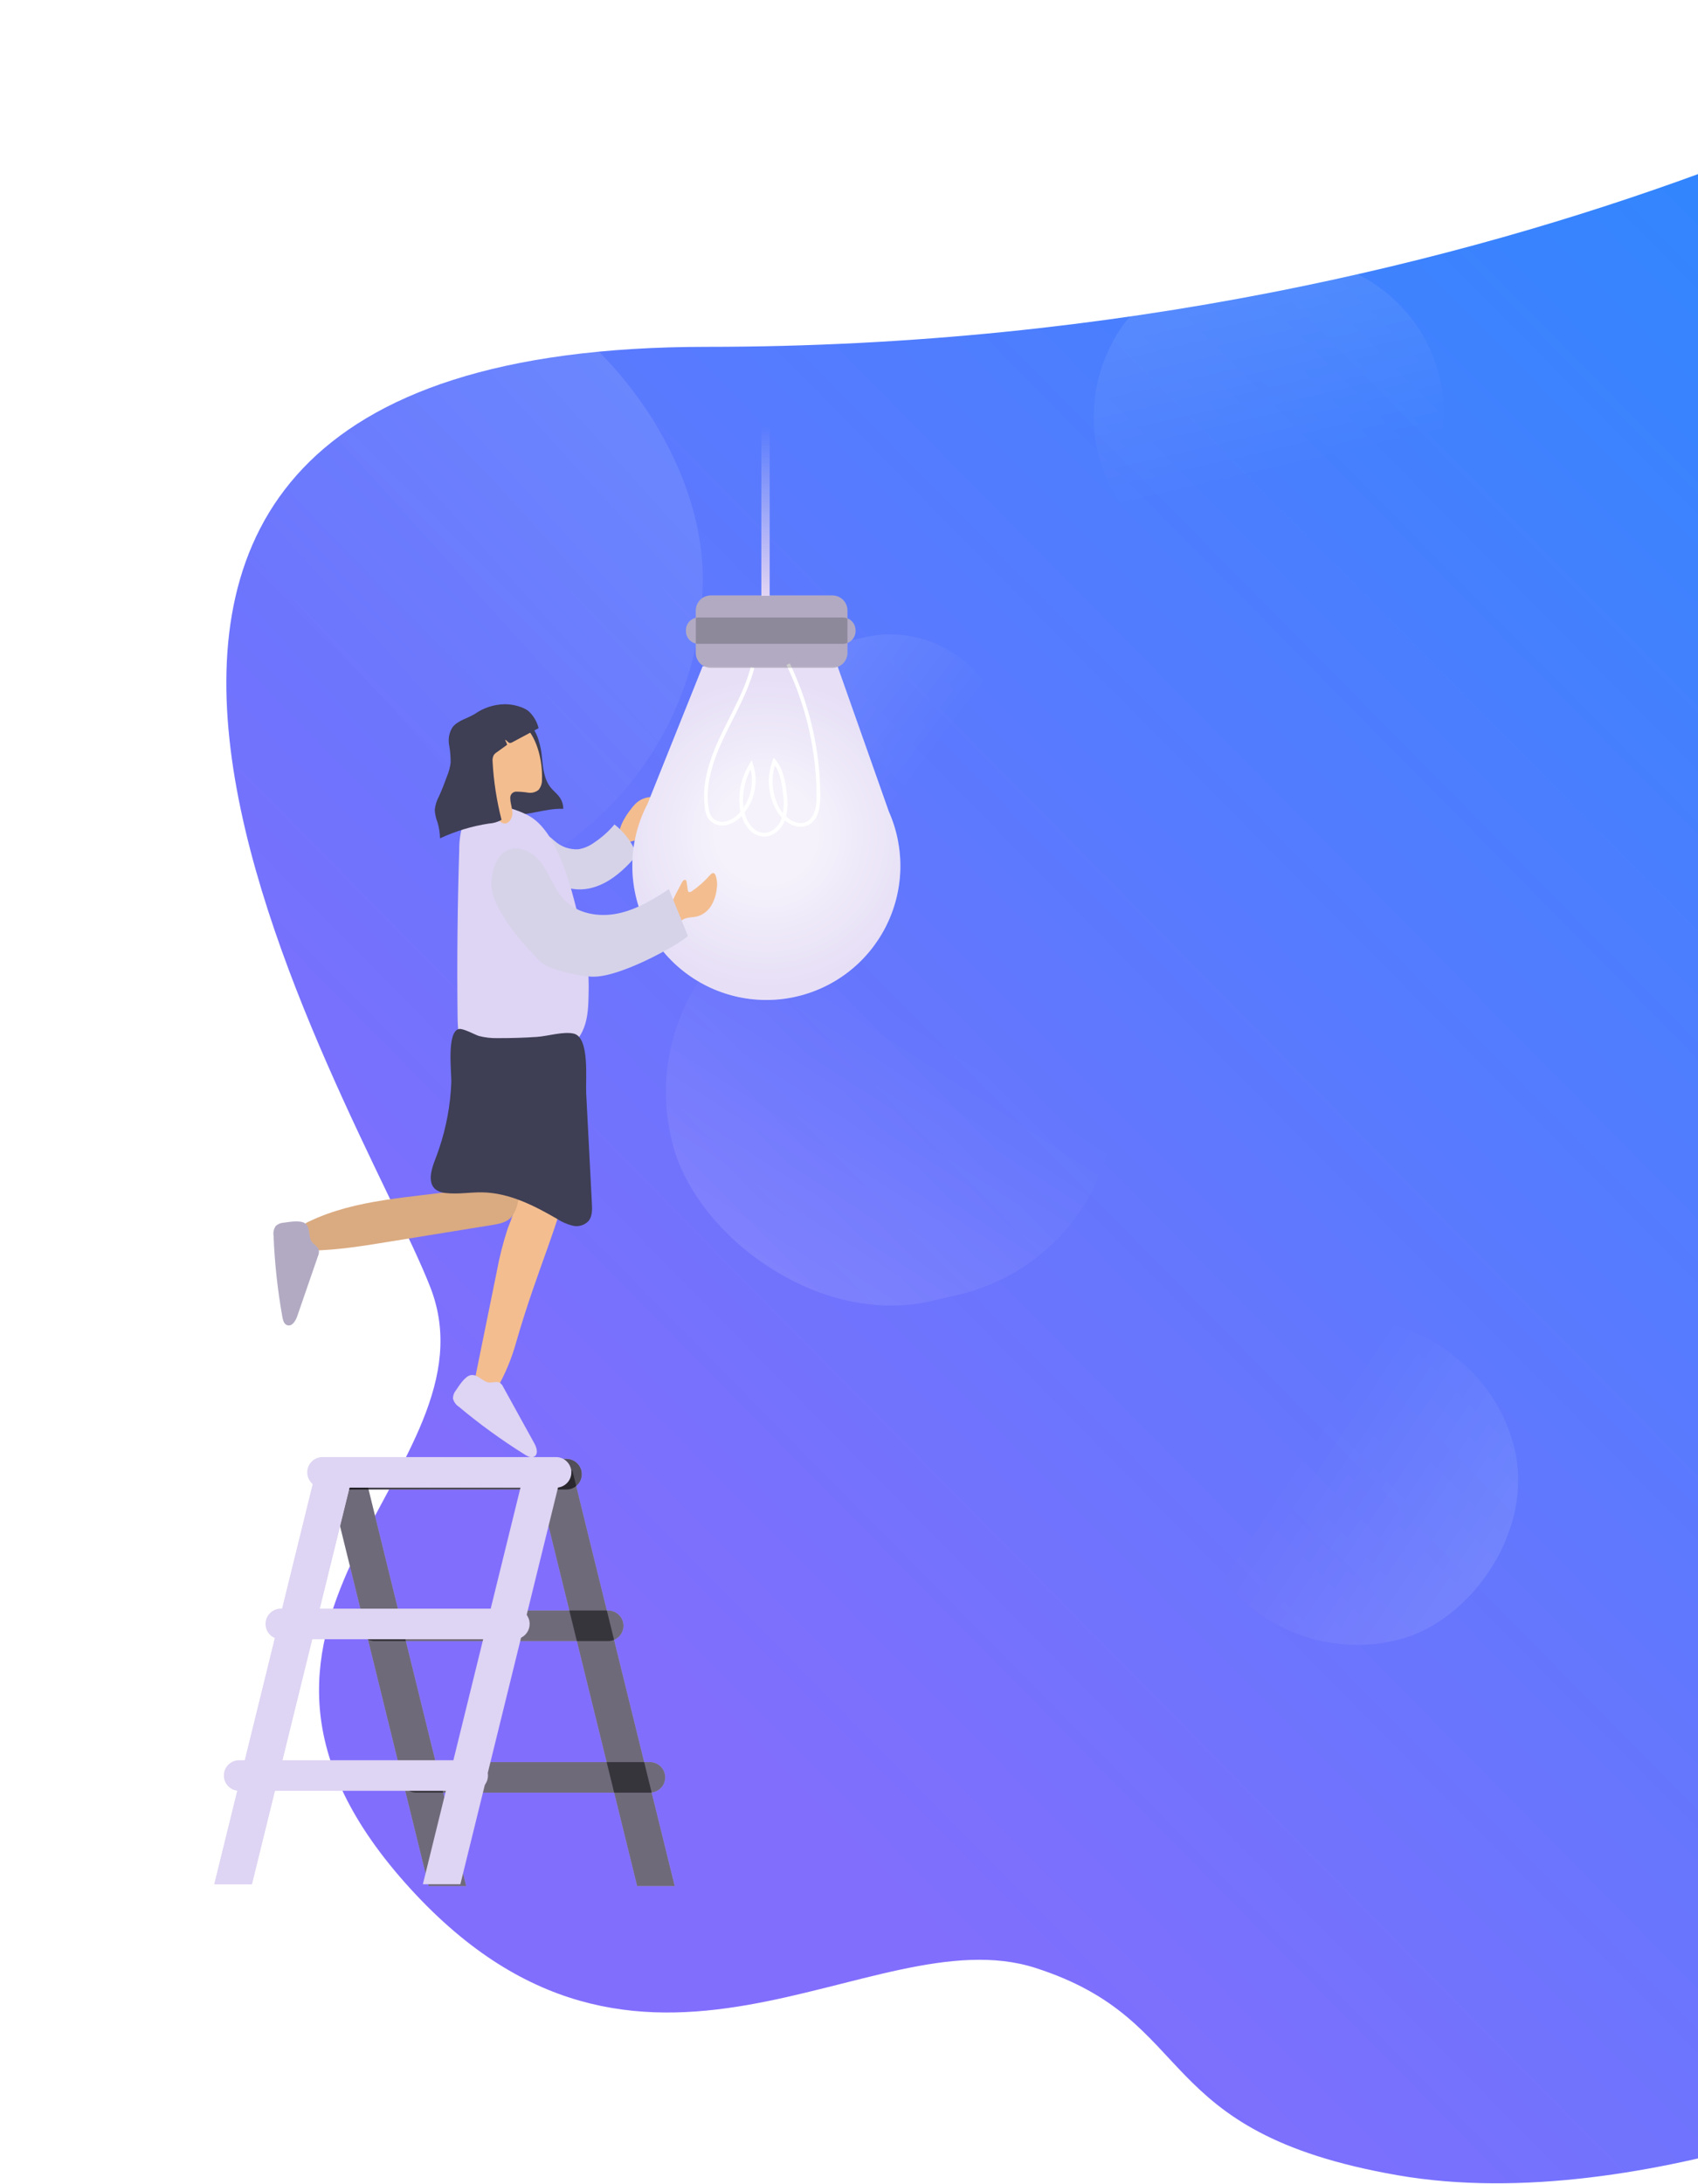 <svg width="633" height="814" viewBox="0 0 633 814" fill="none" xmlns="http://www.w3.org/2000/svg">
<path d="M771.5 0L727.958 772.47C727.958 772.47 613.981 826.973 521 810.77C428.019 794.566 447.536 753.264 386 733.5C324.464 713.736 238.88 800.806 151 701.764C63.12 602.722 186.588 547.724 160.5 480C134.412 412.276 -46.5 129.278 263.458 129.278C573.415 129.278 771.5 0 771.5 0Z" fill="url(#paint0_linear)"/>
<rect x="13.002" y="94.003" width="249" height="243" rx="121.5" fill="url(#paint1_linear)"/>
<rect width="83.554" height="88.704" rx="41.777" transform="matrix(-0.245 -0.969 0.976 -0.216 297.438 328.546)" fill="url(#paint2_linear)"/>
<rect width="123.434" height="128.245" rx="61.717" transform="matrix(0.487 -0.873 0.899 0.439 385.302 180.311)" fill="url(#paint3_linear)"/>
<rect width="166.405" height="156.823" rx="78.412" transform="matrix(-0.975 0.224 -0.254 -0.967 432.978 465.23)" fill="url(#paint4_linear)"/>
<rect width="122.169" height="122.807" rx="61.084" transform="matrix(0.276 0.961 -0.97 0.243 547.11 478.828)" fill="url(#paint5_linear)"/>
<path d="M124.134 555.181H211.183C214.334 555.181 216.889 552.629 216.889 549.48C216.889 546.332 214.334 543.78 211.183 543.78H124.134C120.982 543.78 118.427 546.332 118.427 549.48C118.427 552.629 120.982 555.181 124.134 555.181Z" fill="#DED4F3"/>
<path d="M139.671 611.679H226.72C229.871 611.679 232.426 609.127 232.426 605.978C232.426 602.83 229.871 600.278 226.72 600.278H139.671C136.519 600.278 133.965 602.83 133.965 605.978C133.965 609.127 136.519 611.679 139.671 611.679Z" fill="#DED4F3"/>
<path d="M155.221 668.177H242.27C245.422 668.177 247.977 665.625 247.977 662.476C247.977 659.328 245.422 656.776 242.27 656.776H155.221C152.07 656.776 149.515 659.328 149.515 662.476C149.515 665.625 152.07 668.177 155.221 668.177Z" fill="#DED4F3"/>
<path d="M237.527 703H251.524L213.424 548.277H199.44L237.527 703Z" fill="#DED4F3"/>
<path d="M159.8 703H173.784L135.697 548.277H121.714L159.8 703Z" fill="#DED4F3"/>
<path d="M124.134 555.181H211.183C214.334 555.181 216.889 552.629 216.889 549.48C216.889 546.332 214.334 543.78 211.183 543.78H124.134C120.982 543.78 118.427 546.332 118.427 549.48C118.427 552.629 120.982 555.181 124.134 555.181Z" fill="url(#paint6_linear)"/>
<path opacity="0.5" d="M139.671 611.679H226.72C229.871 611.679 232.426 609.127 232.426 605.978C232.426 602.83 229.871 600.278 226.72 600.278H139.671C136.519 600.278 133.965 602.83 133.965 605.978C133.965 609.127 136.519 611.679 139.671 611.679Z" fill="url(#paint7_linear)"/>
<path opacity="0.5" d="M155.221 668.177H242.27C245.422 668.177 247.977 665.625 247.977 662.476C247.977 659.328 245.422 656.776 242.27 656.776H155.221C152.07 656.776 149.515 659.328 149.515 662.476C149.515 665.625 152.07 668.177 155.221 668.177Z" fill="url(#paint8_linear)"/>
<path opacity="0.5" d="M237.527 703H251.524L213.424 548.277H199.44L237.527 703Z" fill="url(#paint9_linear)"/>
<path opacity="0.5" d="M159.8 703H173.784L135.697 548.277H121.714L159.8 703Z" fill="url(#paint10_linear)"/>
<path d="M236.674 299.813C237.495 298.945 238.485 298.254 239.581 297.781C240.678 297.308 241.86 297.063 243.054 297.062C242.916 299.365 242.171 301.59 240.895 303.512C240.378 304.267 239.97 305.091 239.685 305.96C239.547 306.396 239.525 306.859 239.621 307.306C239.718 307.752 239.929 308.166 240.235 308.505C240.689 308.945 241.349 309.151 241.61 309.687C241.76 310.019 241.796 310.39 241.711 310.744C241.627 311.098 241.427 311.413 241.143 311.64C240.565 312.089 239.893 312.4 239.177 312.548L235.602 313.552C234.727 313.905 233.76 313.959 232.852 313.703C227.421 311.393 234.681 301.889 236.674 299.813Z" fill="#F3BD8F"/>
<path d="M215.637 316.55C217.756 316.186 219.762 315.334 221.495 314.061C224.332 312.175 226.883 309.892 229.071 307.281C232.37 309.882 235.012 313.222 236.784 317.032C237.082 317.448 237.215 317.96 237.156 318.468C237.098 318.976 236.852 319.445 236.468 319.782C231.312 325.737 224.588 331.211 216.71 331.5C212.442 331.648 208.269 330.213 204.995 327.47C201.75 324.72 195.893 315.299 200.513 311.462C202.96 309.426 204.94 312.012 206.769 313.456C207.97 314.532 209.372 315.359 210.894 315.89C212.416 316.421 214.028 316.646 215.637 316.55Z" fill="#D6D3E9"/>
<path d="M265.012 248.926H310.29C313.396 248.926 315.914 246.408 315.914 243.301V227.567C315.914 224.461 313.396 221.942 310.29 221.942H265.012C261.907 221.942 259.389 224.461 259.389 227.567V243.301C259.389 246.408 261.907 248.926 265.012 248.926Z" fill="#DED4F3"/>
<path d="M260.448 239.973H314.195C316.807 239.973 318.925 237.855 318.925 235.242V234.898C318.925 232.285 316.807 230.167 314.195 230.167H260.448C257.835 230.167 255.718 232.285 255.718 234.898V235.242C255.718 237.855 257.835 239.973 260.448 239.973Z" fill="#DED4F3"/>
<path d="M235.739 322.739C235.724 314.698 237.663 306.773 241.39 299.648L261.946 248.348H312.229L331.341 302.467C334.362 309.268 335.826 316.659 335.626 324.098C335.426 331.538 333.567 338.839 330.185 345.468C326.803 352.097 321.983 357.887 316.078 362.414C310.172 366.941 303.33 370.091 296.051 371.635C288.773 373.178 281.241 373.076 274.007 371.335C266.773 369.594 260.019 366.259 254.239 361.573C248.458 356.886 243.798 350.968 240.597 344.249C237.397 337.531 235.737 330.182 235.739 322.739Z" fill="#DED4F3"/>
<g opacity="0.69" filter="url(#filter0_d)">
<path d="M235.739 322.739C235.724 314.698 237.663 306.773 241.39 299.648L261.946 248.348H312.229L331.341 302.467C334.362 309.268 335.826 316.659 335.626 324.098C335.426 331.538 333.567 338.839 330.185 345.468C326.803 352.097 321.983 357.887 316.078 362.414C310.172 366.941 303.33 370.091 296.051 371.635C288.773 373.178 281.241 373.076 274.007 371.335C266.773 369.594 260.019 366.259 254.239 361.573C248.458 356.886 243.798 350.968 240.597 344.249C237.397 337.531 235.737 330.182 235.739 322.739Z" fill="url(#paint11_radial)"/>
</g>
<path d="M293.804 247.523C301.161 262.85 305.021 279.62 305.106 296.622C305.106 300.432 304.556 304.874 301.229 306.772C297.104 309.041 292.099 305.493 289.872 301.394C288.43 298.707 287.577 295.744 287.368 292.702C287.16 289.66 287.601 286.608 288.662 283.749C291.412 287.146 292.141 291.616 292.594 295.907C293.126 299.063 292.934 302.298 292.031 305.369C290.944 308.367 288.263 311.008 285.073 311.118C280.178 311.283 277.002 305.795 276.452 300.913C275.838 295.355 277.107 289.752 280.055 285.001C281.09 288.133 281.279 291.483 280.603 294.713C279.927 297.942 278.41 300.935 276.205 303.388C274.752 305.102 272.8 306.319 270.622 306.868C269.532 307.12 268.392 307.058 267.336 306.688C266.279 306.318 265.35 305.655 264.655 304.778C263.983 303.691 263.578 302.461 263.473 301.188C262.098 291.987 265.37 282.731 269.357 274.328C273.345 265.925 278.185 257.824 280.536 248.816" stroke="white" stroke-width="1.39" stroke-miterlimit="10"/>
<path opacity="0.2" d="M265.012 248.926H310.29C313.396 248.926 315.914 246.408 315.914 243.301V227.567C315.914 224.461 313.396 221.942 310.29 221.942H265.012C261.907 221.942 259.389 224.461 259.389 227.567V243.301C259.389 246.408 261.907 248.926 265.012 248.926Z" fill="url(#paint12_linear)"/>
<path opacity="0.2" d="M260.448 239.973H314.195C316.807 239.973 318.925 237.855 318.925 235.242V234.898C318.925 232.285 316.807 230.167 314.195 230.167H260.448C257.835 230.167 255.718 232.285 255.718 234.898V235.242C255.718 237.855 257.835 239.973 260.448 239.973Z" fill="url(#paint13_linear)"/>
<path d="M193.13 441.264C193.114 443.41 192.939 445.552 192.607 447.673C191.778 451.129 190.674 454.514 189.307 457.795C187.56 463.089 186.182 468.498 185.182 473.983L177.166 513.413C177.008 513.966 177.008 514.552 177.166 515.104C177.38 515.556 177.713 515.942 178.129 516.218C179.425 517.253 180.878 518.075 182.432 518.653C182.917 518.881 183.463 518.944 183.986 518.832C184.619 518.526 185.111 517.99 185.361 517.333C188.412 511.962 190.786 506.233 192.428 500.279C200.678 471.603 209.519 454.288 211.155 440.136C211.43 437.839 213.905 435.763 212.695 433.796C211.962 432.524 210.928 431.452 209.684 430.674C206.563 428.583 199.482 422.422 195.329 424.87C191.658 426.892 193.253 437.578 193.13 441.264Z" fill="#F3BD8F"/>
<path d="M175.227 440.562C175.128 441.418 174.711 442.205 174.059 442.768C173.407 443.331 172.568 443.628 171.707 443.602C152.678 446.49 132.782 446.916 115.416 455.196C114.274 455.623 113.273 456.361 112.529 457.328C110.92 459.831 113.01 463.255 112.089 466.075C122.827 466.405 133.525 464.699 144.125 462.966L183.504 456.585C186.007 456.172 188.688 455.677 190.462 453.834C191.767 452.247 192.648 450.354 193.019 448.333L196.099 436.753C196.718 434.47 197.295 431.967 196.278 429.876C194.903 426.919 191.081 426.122 187.822 425.943C178.142 425.406 177.523 432.998 175.227 440.562Z" fill="#F3BD8F"/>
<path opacity="0.1" d="M175.227 440.562C175.128 441.418 174.711 442.205 174.059 442.768C173.407 443.331 172.568 443.628 171.707 443.602C152.678 446.49 132.782 446.916 115.416 455.196C114.274 455.623 113.273 456.361 112.529 457.328C110.92 459.831 113.01 463.255 112.089 466.075C122.827 466.405 133.525 464.699 144.125 462.966L183.504 456.585C186.007 456.172 188.688 455.677 190.462 453.834C191.767 452.247 192.648 450.354 193.019 448.333L196.099 436.753C196.718 434.47 197.295 431.967 196.278 429.876C194.903 426.919 191.081 426.122 187.822 425.943C178.142 425.406 177.523 432.998 175.227 440.562Z" fill="url(#paint14_linear)"/>
<path d="M254.205 328.928C254.494 328.337 255.154 327.663 255.649 328.062C255.843 328.261 255.956 328.526 255.965 328.804L256.405 331.775C256.414 331.971 256.476 332.161 256.584 332.325C256.928 332.724 257.574 332.463 257.959 332.16C260.433 330.455 262.686 328.45 264.669 326.191C265.054 325.751 265.604 325.256 266.154 325.49C266.43 325.646 266.636 325.902 266.731 326.205C267.347 327.9 267.494 329.729 267.157 331.5C266.922 333.693 266.203 335.807 265.054 337.689C263.892 339.581 262.061 340.965 259.925 341.567C258.234 341.994 256.378 341.815 254.824 342.612C253.889 343.094 253.023 343.919 251.978 343.809C250.685 343.671 250.012 342.186 249.888 340.893C249.53 336.63 252.404 332.586 254.205 328.928Z" fill="#F3BD8F"/>
<path d="M202.053 282.553C202.451 286.458 202.878 290.626 205.38 293.651C206.411 294.903 207.745 295.893 208.666 297.227C209.526 298.477 209.982 299.96 209.973 301.477C203.304 301.174 196.773 304.227 190.118 303.622C189.626 299.932 189.789 296.184 190.599 292.551C191.741 287.476 194.174 282.58 193.94 277.423C193.872 275.717 193.459 273.613 194.532 272.1C195.425 270.849 197.502 270.188 198.657 271.426C199.665 272.85 200.41 274.443 200.857 276.13C201.491 278.22 201.893 280.374 202.053 282.553Z" fill="#3E3E54"/>
<path d="M197.557 304.31C209.326 311.187 214.056 336.506 215.94 342.736C218.641 352.185 219.806 362.006 219.391 371.824C219.295 376.143 218.978 380.612 217.081 384.491C214.469 389.827 209.134 393.444 203.455 395.15C197.777 396.855 191.727 396.869 185.814 396.525C181.992 396.319 177.895 395.878 174.993 393.389C171.033 389.992 170.635 384.119 170.58 378.893C170.332 358.227 170.539 337.547 171.198 316.853C171.152 313.737 171.569 310.631 172.436 307.638C172.876 306.142 173.637 304.759 174.665 303.586C175.693 302.412 176.964 301.477 178.39 300.844C183.642 298.891 192.662 301.422 197.557 304.31Z" fill="#DED4F3"/>
<path d="M197.557 304.31C209.326 311.187 214.056 336.506 215.94 342.736C218.641 352.185 219.806 362.006 219.391 371.824C219.295 376.143 218.978 380.612 217.081 384.491C214.469 389.827 209.134 393.444 203.455 395.15C197.777 396.855 191.727 396.869 185.814 396.525C181.992 396.319 177.895 395.878 174.993 393.389C171.033 389.992 170.635 384.119 170.58 378.893C170.332 358.227 170.539 337.547 171.198 316.853C171.152 313.737 171.569 310.631 172.436 307.638C172.876 306.142 173.637 304.759 174.665 303.586C175.693 302.412 176.964 301.477 178.39 300.844C183.642 298.891 192.662 301.422 197.557 304.31Z" fill="url(#paint15_linear)"/>
<path d="M202.039 290.488C202.123 291.907 201.671 293.305 200.774 294.408C200.234 294.844 199.609 295.162 198.939 295.342C198.269 295.522 197.569 295.56 196.883 295.453C195.519 295.227 194.14 295.103 192.758 295.082C192.423 295.039 192.082 295.072 191.762 295.179C191.441 295.286 191.148 295.463 190.905 295.698C190.663 295.933 190.476 296.22 190.358 296.537C190.241 296.854 190.197 297.193 190.228 297.53C190.228 299.441 191.039 301.271 191.026 303.182C191.012 305.094 189.554 307.308 187.684 306.896C186.783 306.618 186.021 306.009 185.553 305.19C182.9 301.326 182.735 296.264 180.713 292.015C179.531 289.525 177.716 287.339 176.85 284.712C176.203 282.503 176.203 280.154 176.851 277.945C177.5 275.736 178.769 273.76 180.507 272.251C183.986 269.239 192.016 266.984 195.769 270.752C200.485 275.497 202.287 284.065 202.039 290.488Z" fill="#F3BD8F"/>
<path d="M194.422 263.642C195.341 263.974 196.207 264.437 196.993 265.017C198.86 266.729 200.18 268.953 200.788 271.412L190.998 276.652C190.706 276.847 190.359 276.943 190.008 276.927C189.307 276.804 188.977 275.827 188.276 275.786C188.612 276.356 188.875 276.966 189.059 277.601L185.237 280.352C184.809 280.612 184.431 280.947 184.123 281.342C183.703 282.11 183.53 282.989 183.628 283.859C184.033 291.194 185.152 298.472 186.969 305.589C185.513 306.401 183.891 306.871 182.226 306.964C175.933 307.929 169.808 309.781 164.035 312.466C163.992 310.491 163.692 308.531 163.141 306.634C162.548 305.115 162.187 303.516 162.069 301.889C162.263 300.044 162.829 298.257 163.733 296.636C164.805 294.27 165.713 291.836 166.62 289.402C167.293 287.776 167.755 286.07 167.995 284.327C168.028 282.076 167.835 279.827 167.417 277.615C167.012 275.377 167.453 273.068 168.655 271.137C170.621 268.497 174.375 267.768 177.056 266.076C180.253 263.844 184.034 262.596 187.932 262.487C190.149 262.455 192.352 262.848 194.422 263.642Z" fill="#3E3E54"/>
<path d="M201.558 358.539C204.308 361.289 216.834 364.122 221.289 364.04C232.811 364.04 256.818 349.764 256.405 348.733L249.352 331.417C243.398 335.323 237.17 339.092 230.199 340.508C223.228 341.925 215.322 340.591 210.385 335.475C206.866 331.816 205.257 326.755 202.411 322.56C199.564 318.366 194.298 314.831 189.61 316.757C183.436 319.287 182.02 329.451 184.234 334.856C187.781 343.616 195.013 351.951 201.558 358.539Z" fill="#D6D3E9"/>
<path d="M163.719 428.061C163.265 429.436 162.756 430.811 162.234 432.187C160.749 435.941 159.291 440.961 162.495 443.423C163.622 444.182 164.934 444.619 166.29 444.688C170.8 445.197 175.365 444.331 179.902 444.427C189.816 444.62 199.042 449.309 207.621 454.274C209.428 455.461 211.423 456.336 213.52 456.86C214.572 457.107 215.671 457.073 216.706 456.761C217.741 456.45 218.677 455.872 219.419 455.086C220.793 453.367 220.793 450.96 220.656 448.704L218.525 407.445C218.264 402.397 219.9 386.678 213.891 385.261C210.069 384.353 204.156 386.224 200.142 386.485C195.315 386.815 190.517 386.953 185.622 386.939C183.212 387.007 180.805 386.734 178.472 386.127C177.097 385.687 172.587 383.198 171.061 383.542C166.4 384.642 168.394 399.963 168.242 403.566C167.903 411.904 166.38 420.152 163.719 428.061Z" fill="#3E3E54"/>
<path d="M163.719 428.061C163.265 429.436 162.756 430.811 162.234 432.187C160.749 435.941 159.291 440.961 162.495 443.423C163.622 444.182 164.934 444.619 166.29 444.688C170.8 445.197 175.365 444.331 179.902 444.427C189.816 444.62 199.042 449.309 207.621 454.274C209.428 455.461 211.423 456.336 213.52 456.86C214.572 457.107 215.671 457.073 216.706 456.761C217.741 456.45 218.677 455.872 219.419 455.086C220.793 453.367 220.793 450.96 220.656 448.704L218.525 407.445C218.264 402.397 219.9 386.678 213.891 385.261C210.069 384.353 204.156 386.224 200.142 386.485C195.315 386.815 190.517 386.953 185.622 386.939C183.212 387.007 180.805 386.734 178.472 386.127C177.097 385.687 172.587 383.198 171.061 383.542C166.4 384.642 168.394 399.963 168.242 403.566C167.903 411.904 166.38 420.152 163.719 428.061Z" fill="url(#paint16_linear)"/>
<path d="M105.792 455.732C104.68 455.776 103.619 456.209 102.794 456.956C102.075 458.025 101.785 459.327 101.983 460.601C102.383 470.75 103.481 480.859 105.269 490.858C105.489 492.095 105.902 493.608 107.098 493.938C108.844 494.516 110.178 492.371 110.783 490.638L118.538 468.179C118.853 467.471 118.962 466.69 118.854 465.923C118.552 464.672 117.177 464.025 116.352 463.021C114.77 461.055 115.829 457.685 113.849 456.076C112.089 454.646 107.799 455.471 105.792 455.732Z" fill="#DED4F3"/>
<path d="M169.961 518.213C169.248 519.07 168.859 520.151 168.861 521.266C169.172 522.515 169.943 523.601 171.02 524.305C178.814 530.829 187.051 536.803 195.673 542.184C196.746 542.845 198.093 543.56 199.179 542.9C200.788 541.978 200.087 539.558 199.179 537.948L187.698 517.14C187.413 516.44 186.937 515.835 186.323 515.393C185.182 514.774 183.78 515.393 182.487 515.297C179.957 515.16 178.17 512.12 175.612 512.546C173.371 512.808 171.116 516.549 169.961 518.213Z" fill="#DED4F3"/>
<path opacity="0.2" d="M105.792 455.732C104.68 455.776 103.619 456.209 102.794 456.956C102.075 458.025 101.785 459.327 101.983 460.601C102.383 470.75 103.481 480.859 105.269 490.858C105.489 492.095 105.902 493.608 107.098 493.938C108.844 494.516 110.178 492.371 110.783 490.638L118.538 468.179C118.853 467.471 118.962 466.69 118.854 465.923C118.552 464.672 117.177 464.025 116.352 463.021C114.77 461.055 115.829 457.685 113.849 456.076C112.089 454.646 107.799 455.471 105.792 455.732Z" fill="black"/>
<path d="M169.961 518.213C169.248 519.07 168.859 520.151 168.861 521.266C169.172 522.515 169.943 523.601 171.02 524.305C178.814 530.829 187.051 536.803 195.673 542.184C196.746 542.845 198.093 543.56 199.179 542.9C200.788 541.978 200.087 539.558 199.179 537.948L187.698 517.14C187.413 516.44 186.937 515.835 186.323 515.393C185.182 514.774 183.78 515.393 182.487 515.297C179.957 515.16 178.17 512.12 175.612 512.546C173.371 512.808 171.116 516.549 169.961 518.213Z" fill="url(#paint17_linear)"/>
<path d="M207.292 543.092H120.243C117.091 543.092 114.537 545.644 114.537 548.793C114.537 551.941 117.091 554.494 120.243 554.494H207.292C210.443 554.494 212.998 551.941 212.998 548.793C212.998 545.644 210.443 543.092 207.292 543.092Z" fill="#DED4F3"/>
<path d="M191.741 599.59H104.692C101.541 599.59 98.986 602.142 98.986 605.291C98.986 608.439 101.541 610.991 104.692 610.991H191.741C194.892 610.991 197.447 608.439 197.447 605.291C197.447 602.142 194.892 599.59 191.741 599.59Z" fill="#DED4F3"/>
<path d="M176.204 656.088H89.155C86.003 656.088 83.449 658.64 83.449 661.789C83.449 664.937 86.003 667.489 89.155 667.489H176.204C179.355 667.489 181.91 664.937 181.91 661.789C181.91 658.64 179.355 656.088 176.204 656.088Z" fill="#DED4F3"/>
<path d="M93.898 702.312H79.901L117.988 547.589H131.985L93.898 702.312Z" fill="#DED4F3"/>
<path d="M93.898 702.312H79.901L117.988 547.589H131.985L93.898 702.312Z" fill="#DED4F3"/>
<path d="M171.625 702.312H157.642L195.728 547.589H209.712L171.625 702.312Z" fill="#DED4F3"/>
<path d="M286.929 159.393V222.066H283.822V158.87L286.929 159.393Z" fill="url(#paint18_linear)"/>
<defs>
<filter id="filter0_d" x="185.739" y="198.348" width="199.905" height="224.373" filterUnits="userSpaceOnUse" color-interpolation-filters="sRGB">
<feFlood flood-opacity="0" result="BackgroundImageFix"/>
<feColorMatrix in="SourceAlpha" type="matrix" values="0 0 0 0 0 0 0 0 0 0 0 0 0 0 0 0 0 0 127 0"/>
<feOffset/>
<feGaussianBlur stdDeviation="25"/>
<feColorMatrix type="matrix" values="0 0 0 0 1 0 0 0 0 1 0 0 0 0 1 0 0 0 1 0"/>
<feBlend mode="normal" in2="BackgroundImageFix" result="effect1_dropShadow"/>
<feBlend mode="normal" in="SourceGraphic" in2="effect1_dropShadow" result="shape"/>
</filter>
<linearGradient id="paint0_linear" x1="108.002" y1="490.503" x2="884.751" y2="-276.424" gradientUnits="userSpaceOnUse">
<stop stop-color="#826EFD"/>
<stop offset="1" stop-color="#0094FF"/>
</linearGradient>
<linearGradient id="paint1_linear" x1="229.44" y1="131.855" x2="105.733" y2="243.732" gradientUnits="userSpaceOnUse">
<stop stop-color="white" stop-opacity="0.1"/>
<stop offset="1" stop-color="white" stop-opacity="0"/>
</linearGradient>
<linearGradient id="paint2_linear" x1="72.628" y1="13.817" x2="28.005" y2="50.914" gradientUnits="userSpaceOnUse">
<stop stop-color="white" stop-opacity="0.1"/>
<stop offset="1" stop-color="white" stop-opacity="0"/>
</linearGradient>
<linearGradient id="paint3_linear" x1="107.293" y1="19.977" x2="42.539" y2="74.983" gradientUnits="userSpaceOnUse">
<stop stop-color="white" stop-opacity="0.1"/>
<stop offset="1" stop-color="white" stop-opacity="0"/>
</linearGradient>
<linearGradient id="paint4_linear" x1="144.645" y1="24.428" x2="64.577" y2="99.412" gradientUnits="userSpaceOnUse">
<stop stop-color="white" stop-opacity="0.1"/>
<stop offset="1" stop-color="white" stop-opacity="0"/>
</linearGradient>
<linearGradient id="paint5_linear" x1="106.193" y1="19.13" x2="43.886" y2="73.834" gradientUnits="userSpaceOnUse">
<stop stop-color="white" stop-opacity="0.1"/>
<stop offset="1" stop-color="white" stop-opacity="0"/>
</linearGradient>
<linearGradient id="paint6_linear" x1="140.564" y1="501.956" x2="322.006" y2="820.178" gradientUnits="userSpaceOnUse">
<stop offset="0.01"/>
<stop offset="0.13" stop-opacity="0.69"/>
<stop offset="1" stop-opacity="0"/>
</linearGradient>
<linearGradient id="paint7_linear" x1="15829.7" y1="3588.25" x2="16059.4" y2="7068.77" gradientUnits="userSpaceOnUse">
<stop offset="0.01"/>
<stop offset="0.13" stop-opacity="0.69"/>
<stop offset="1" stop-opacity="0"/>
</linearGradient>
<linearGradient id="paint8_linear" x1="14945.3" y1="3704.15" x2="15175" y2="7184.67" gradientUnits="userSpaceOnUse">
<stop offset="0.01"/>
<stop offset="0.13" stop-opacity="0.69"/>
<stop offset="1" stop-opacity="0"/>
</linearGradient>
<linearGradient id="paint9_linear" x1="5936.45" y1="38658.1" x2="26706.3" y2="50923" gradientUnits="userSpaceOnUse">
<stop offset="0.01"/>
<stop offset="0.13" stop-opacity="0.69"/>
<stop offset="1" stop-opacity="0"/>
</linearGradient>
<linearGradient id="paint10_linear" x1="3635.39" y1="42420.9" x2="24403.5" y2="54682.2" gradientUnits="userSpaceOnUse">
<stop offset="0.01"/>
<stop offset="0.13" stop-opacity="0.69"/>
<stop offset="1" stop-opacity="0"/>
</linearGradient>
<radialGradient id="paint11_radial" cx="0" cy="0" r="1" gradientUnits="userSpaceOnUse" gradientTransform="translate(285.678 310.513) scale(56.387 56.402)">
<stop offset="0.34" stop-color="white"/>
<stop offset="1" stop-color="white" stop-opacity="0.39"/>
</radialGradient>
<linearGradient id="paint12_linear" x1="-321286" y1="-39187.9" x2="-323610" y2="-39187.9" gradientUnits="userSpaceOnUse">
<stop offset="0.01"/>
<stop offset="0.13" stop-opacity="0.69"/>
<stop offset="1" stop-opacity="0"/>
</linearGradient>
<linearGradient id="paint13_linear" x1="-360069" y1="-12803.3" x2="-362975" y2="-12803.3" gradientUnits="userSpaceOnUse">
<stop offset="0.01"/>
<stop offset="0.13" stop-opacity="0.69"/>
<stop offset="1" stop-opacity="0"/>
</linearGradient>
<linearGradient id="paint14_linear" x1="16044.7" y1="8138.66" x2="15743.6" y2="9973.1" gradientUnits="userSpaceOnUse">
<stop offset="0.01"/>
<stop offset="0.13" stop-opacity="0.69"/>
<stop offset="1" stop-opacity="0"/>
</linearGradient>
<linearGradient id="paint15_linear" x1="11398.5" y1="13953.7" x2="9878.5" y2="14067.9" gradientUnits="userSpaceOnUse">
<stop offset="0.01"/>
<stop offset="0.13" stop-opacity="0.69"/>
<stop offset="1" stop-opacity="0"/>
</linearGradient>
<linearGradient id="paint16_linear" x1="13941.8" y1="14876.7" x2="10292.6" y2="14913.6" gradientUnits="userSpaceOnUse">
<stop offset="0.01"/>
<stop offset="0.13" stop-opacity="0.69"/>
<stop offset="1" stop-opacity="0"/>
</linearGradient>
<linearGradient id="paint17_linear" x1="6258.3" y1="9199.05" x2="6956.78" y2="8468.56" gradientUnits="userSpaceOnUse">
<stop offset="0.01"/>
<stop offset="0.13" stop-opacity="0.69"/>
<stop offset="1" stop-opacity="0"/>
</linearGradient>
<linearGradient id="paint18_linear" x1="285.376" y1="158.87" x2="285.376" y2="222.066" gradientUnits="userSpaceOnUse">
<stop stop-color="#DED4F3" stop-opacity="0"/>
<stop offset="1" stop-color="#E2D4F3"/>
</linearGradient>
</defs>
</svg>
